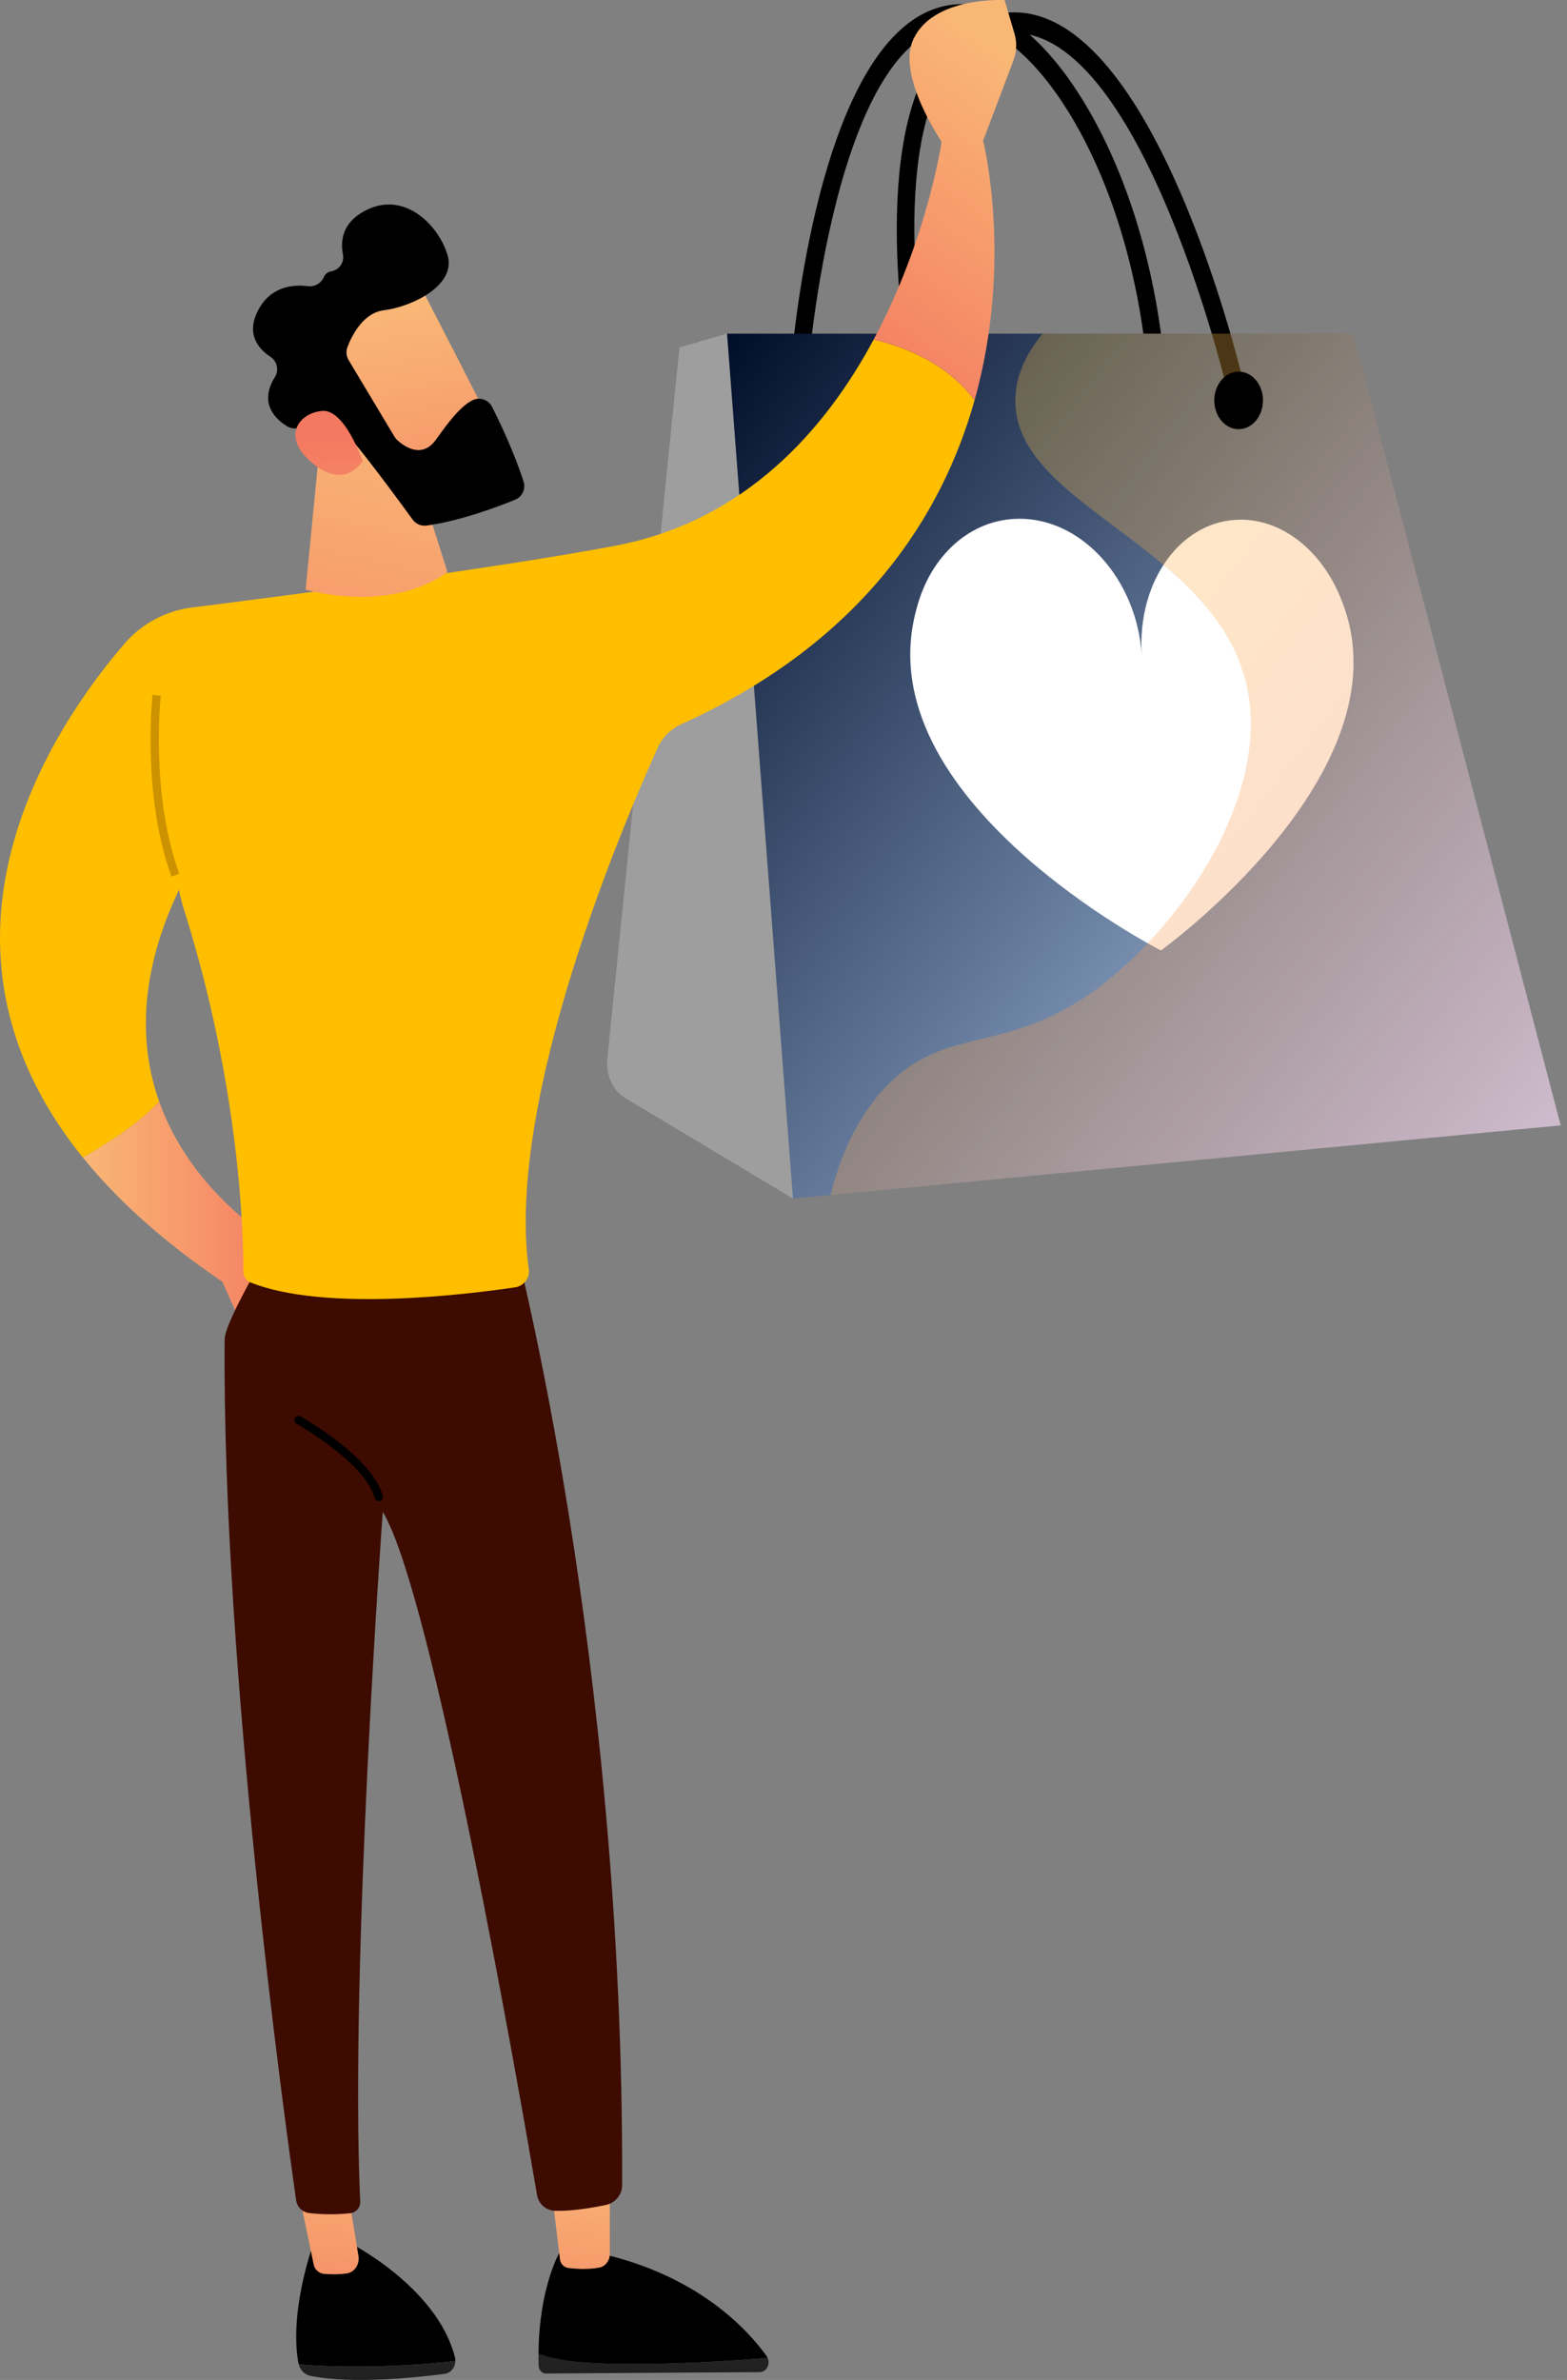 <svg width="245" height="372" viewBox="0 0 245 372" fill="none" xmlns="http://www.w3.org/2000/svg">
<rect x="0" y="0" width="245" height="372" fill="#808080" stroke="none"/>
<g clip-path="url(#clip0_579_3139)">
<path d="M180.833 60.112C180.138 60.112 179.545 59.488 179.48 58.654C178.289 43.852 174.206 29.791 167.989 19.055C162.484 9.545 155.927 3.87 150.45 3.87H150.432C130.48 3.916 126.306 58.082 126.266 58.638C126.203 59.526 125.546 60.183 124.792 60.106C124.038 60.028 123.489 59.25 123.552 58.364C123.723 56.009 127.996 0.699 150.426 0.647H150.45C156.921 0.647 164.138 6.692 170.237 17.234C176.71 28.412 180.95 43.014 182.192 58.34C182.261 59.226 181.713 60.013 180.964 60.098C180.92 60.107 180.876 60.112 180.833 60.112Z" fill="black"/>
<path d="M97.716 171.613L123.979 187.338L139.891 129.583L113.673 52.155L106.237 54.311L94.957 165.516C94.701 168.03 95.804 170.467 97.716 171.613Z" fill="#9E9E9E"/>
<path d="M139.891 129.583L113.673 52.155L109.286 53.426C108.787 61.766 108.811 70.129 109.36 78.467C111.125 104.824 116.954 112.172 114.127 130.556C111.776 145.847 106.64 147.924 107.09 158.21C107.578 169.416 114.186 178.799 122.043 186.178L123.979 187.338L139.891 129.583Z" fill="#9E9E9E"/>
<path d="M113.673 52.155H211.598L244.007 175.9L123.979 187.338L113.673 52.155Z" fill="url(#paint0_linear_579_3139)"/>
<path d="M144.018 67.505C146.12 67.505 147.825 65.49 147.825 63.003C147.825 60.517 146.12 58.502 144.018 58.502C141.915 58.502 140.211 60.517 140.211 63.003C140.211 65.49 141.915 67.505 144.018 67.505Z" fill="url(#paint1_linear_579_3139)"/>
<path d="M143.312 95.119C145.446 86.864 151.745 81.054 159.466 81.086C169.318 81.125 177.752 90.693 178.511 102.401C177.752 90.685 184.796 81.189 194.047 81.227C200.991 81.254 207.153 86.68 209.918 94.257C220.093 120.758 181.509 148.563 181.509 148.563C181.509 148.563 135.009 124.88 143.312 95.119Z" fill="white"/>
<path d="M144.008 62.761C143.391 62.761 142.832 62.258 142.683 61.516C142.405 60.114 135.971 26.963 145.044 10.679C147.642 6.014 151.277 3.167 155.84 2.216C179.291 -2.671 193.732 56.901 194.327 59.438C194.525 60.296 194.109 61.186 193.385 61.424C192.66 61.663 191.909 61.164 191.704 60.308C191.563 59.712 177.351 0.992 156.308 5.387C152.455 6.181 149.513 8.501 147.311 12.45C138.88 27.576 145.264 60.445 145.327 60.775C145.5 61.641 145.046 62.508 144.314 62.711C144.214 62.741 144.112 62.758 144.008 62.761Z" fill="black"/>
<g style="mix-blend-mode:multiply" opacity="0.3">
<path d="M211.598 52.155H163.017C160.623 55.036 158.923 58.358 158.76 62.084C157.996 79.591 192.028 85.344 195.309 109.346C197.676 126.654 183.108 146.627 170.114 155.526C156.425 164.903 147.141 160.155 137.878 170.562C133.809 175.129 131.331 180.855 129.857 186.782L244.011 175.904L211.598 52.155Z" fill="url(#paint2_linear_579_3139)"/>
</g>
<path d="M193.66 67.088C195.763 67.088 197.467 65.073 197.467 62.586C197.467 60.1 195.763 58.084 193.66 58.084C191.558 58.084 189.853 60.1 189.853 62.586C189.853 65.073 191.558 67.088 193.66 67.088Z" fill="black"/>
<path d="M71.194 369.045C71.199 368.856 71.18 368.667 71.136 368.483C68.333 357.363 54.424 350.434 54.424 350.434L48.913 350.865C45.739 360.667 46.152 366.678 46.66 369.357C46.675 369.43 46.697 369.502 46.717 369.575C51.264 369.984 60.622 370.248 71.194 369.045Z" fill="black"/>
<path d="M46.717 369.577C46.818 370.004 47.034 370.396 47.343 370.708C47.652 371.019 48.041 371.24 48.467 371.344C54.934 372.707 65.213 371.611 69.529 371.047C70.482 370.921 71.178 370.04 71.194 369.045C60.622 370.248 51.264 369.984 46.717 369.577Z" fill="#212121"/>
<path d="M24.89 172.177C21.486 175.815 16.475 178.956 12.948 180.914C18.215 187.432 25.343 193.957 34.77 200.345L37.47 206.412L46.122 196.032C46.122 196.032 30.606 188.299 24.89 172.177Z" fill="url(#paint3_linear_579_3139)"/>
<path d="M46.697 342.649L49.03 353.897C49.096 354.284 49.284 354.64 49.566 354.912C49.849 355.184 50.211 355.359 50.599 355.41C51.803 355.533 53.017 355.513 54.216 355.353C55.42 355.176 56.259 353.951 56.045 352.636L54.422 342.649H46.697Z" fill="url(#paint4_linear_579_3139)"/>
<path d="M95.056 369.464C88.968 369.293 85.819 368.576 84.192 367.909C84.192 368.517 84.192 369.132 84.212 369.772C84.232 370.453 84.738 370.999 85.359 370.995L118.781 370.779C119.848 370.779 120.471 369.534 120.009 368.555C115.635 368.918 104.473 369.73 95.056 369.464Z" fill="#212121"/>
<path d="M120.017 368.554C119.981 368.466 119.937 368.382 119.884 368.302C116.932 364.174 109.415 355.952 94.56 352.388L87.434 352.164C87.434 352.164 84.26 357.684 84.2 367.909C85.827 368.576 88.975 369.299 95.064 369.464C104.473 369.73 115.635 368.918 120.017 368.554Z" fill="black"/>
<path d="M86.113 341.351C86.19 341.883 87.168 349.965 87.545 353.099C87.575 353.445 87.72 353.772 87.957 354.026C88.195 354.281 88.511 354.448 88.854 354.501C90.067 354.646 92.029 354.777 93.749 354.425C94.675 354.227 95.348 353.343 95.348 352.306V339.621L86.113 341.351Z" fill="url(#paint5_linear_579_3139)"/>
<path d="M80.395 193.871C80.395 193.871 97.584 259.258 97.272 341.539C97.271 342.268 97.019 342.974 96.56 343.539C96.1 344.104 95.461 344.494 94.749 344.643C92.586 345.098 89.41 345.636 86.779 345.565C86.098 345.542 85.445 345.284 84.933 344.835C84.42 344.385 84.078 343.771 83.966 343.098C81.556 328.951 67.724 249.251 59.844 236.312C59.844 236.312 54.66 307.296 56.317 344.123C56.338 344.564 56.191 344.996 55.905 345.333C55.62 345.67 55.218 345.886 54.779 345.938C52.653 346.167 50.507 346.161 48.382 345.92C47.863 345.868 47.377 345.645 47.001 345.285C46.624 344.925 46.378 344.45 46.303 343.934C44.586 331.96 34.705 260.689 35.125 209.351C35.149 206.455 42.775 193.861 42.775 193.861L80.395 193.871Z" fill="#3D0B00"/>
<path d="M136.6 53.068C129.061 67.126 116.531 81.465 96.155 85.314C77.342 88.864 43.561 93.257 29.983 94.961C25.901 95.476 22.155 97.489 19.469 100.608C8.795 112.97 -14.62 146.814 12.942 180.916C16.469 178.956 21.472 175.815 24.885 172.179C21.835 163.574 21.585 152.579 27.977 139.095C28.195 140.164 28.467 141.222 28.793 142.263C37.601 170.195 38.071 193.439 38.051 198.796C38.05 199.151 38.154 199.499 38.352 199.793C38.55 200.088 38.831 200.316 39.16 200.449C50.758 205.107 73.073 202.327 80.574 201.211C81.228 201.107 81.816 200.749 82.209 200.215C82.601 199.68 82.767 199.012 82.671 198.355C78.987 171.69 97.863 127.832 102.847 116.846C103.574 115.239 104.86 113.951 106.465 113.222C134.964 100.315 147.353 80.457 152.374 62.559C148.025 56.72 141.296 54.17 136.6 53.068Z" fill="#FFBE00"/>
<path d="M152.374 62.558C158.462 40.869 153.727 22.076 153.727 22.076H147.232C147.232 22.076 145.01 37.392 136.596 53.068C141.296 54.17 148.025 56.72 152.374 62.558Z" fill="url(#paint6_linear_579_3139)"/>
<path d="M149.521 25.533C149.521 25.533 139.635 12.719 142.847 6.043C146.059 -0.634 157.07 0.016 157.07 0.016L158.613 5.248C159.02 6.625 158.965 8.096 158.456 9.438L152.374 25.523L149.521 25.533Z" fill="url(#paint7_linear_579_3139)"/>
<path d="M50.022 69.312L47.784 92.161C47.784 92.161 60.626 96.031 69.966 89.436L63.399 68.671L50.022 69.312Z" fill="url(#paint8_linear_579_3139)"/>
<path d="M64.919 43.264C65.229 43.556 77.963 68.587 77.963 68.587L63.528 75.561L47.939 53.638C47.939 53.638 59.743 38.395 64.919 43.264Z" fill="url(#paint9_linear_579_3139)"/>
<path d="M54.325 54.244C54.198 54.572 54.147 54.926 54.177 55.277C54.207 55.628 54.317 55.967 54.498 56.269L61.695 68.285C61.804 68.468 61.937 68.633 62.092 68.778C62.949 69.572 65.881 71.898 68.149 68.736C70.079 66.041 71.892 63.593 73.835 62.58C74.105 62.442 74.401 62.359 74.704 62.335C75.007 62.312 75.312 62.349 75.601 62.444C75.889 62.539 76.157 62.69 76.387 62.889C76.617 63.088 76.805 63.331 76.941 63.603C78.132 65.956 80.423 70.752 81.867 75.301C82.039 75.852 81.997 76.447 81.75 76.968C81.503 77.489 81.069 77.898 80.534 78.113C77.612 79.305 71.835 81.443 66.709 82.15C66.295 82.209 65.874 82.153 65.489 81.99C65.105 81.827 64.772 81.563 64.526 81.225C62.322 78.197 56.111 69.745 53.99 67.63C52.02 65.664 48.383 66.407 46.743 66.877C46.436 66.966 46.114 66.991 45.798 66.949C45.481 66.907 45.177 66.801 44.904 66.635C43.241 65.642 40.341 63.136 42.995 58.91C43.308 58.398 43.408 57.784 43.276 57.199C43.143 56.613 42.788 56.102 42.285 55.775C40.43 54.552 38.415 52.258 40.335 48.543C42.277 44.77 45.747 44.442 48.11 44.732C48.622 44.802 49.143 44.705 49.595 44.455C50.048 44.204 50.407 43.814 50.619 43.342C50.718 43.095 50.88 42.878 51.089 42.713C51.298 42.549 51.547 42.442 51.81 42.404C52.102 42.353 52.381 42.245 52.631 42.084C52.881 41.924 53.096 41.715 53.265 41.471C53.433 41.226 53.551 40.95 53.612 40.66C53.673 40.369 53.675 40.069 53.619 39.777C53.202 37.648 53.516 34.884 56.912 33.026C63.139 29.598 68.593 35.182 69.98 39.896C71.367 44.611 64.405 47.943 60.025 48.499C56.799 48.892 55.033 52.399 54.325 54.244Z" fill="black"/>
<path d="M56.692 72.041C56.692 72.041 53.914 63.931 50.379 64.229C46.844 64.527 44.045 68.061 48.437 72.035C53.901 76.978 56.692 72.041 56.692 72.041Z" fill="url(#paint10_linear_579_3139)"/>
<path d="M26.811 137.004C22.141 124.206 23.835 108.75 23.855 108.597L25.142 108.744C25.125 108.897 23.466 124.055 28.031 136.561L26.811 137.004Z" fill="#CC9200"/>
<path d="M59.214 234.646C59.07 234.646 58.931 234.598 58.817 234.51C58.704 234.422 58.623 234.299 58.587 234.159C57.16 228.657 46.485 222.61 46.38 222.548C46.303 222.508 46.235 222.453 46.179 222.386C46.124 222.319 46.083 222.241 46.058 222.158C46.033 222.075 46.025 221.987 46.035 221.901C46.044 221.814 46.071 221.731 46.114 221.655C46.157 221.579 46.214 221.512 46.282 221.459C46.351 221.406 46.43 221.367 46.514 221.345C46.598 221.323 46.686 221.317 46.772 221.33C46.858 221.342 46.94 221.372 47.015 221.417C47.473 221.675 58.277 227.797 59.84 233.834C59.863 233.916 59.868 234.003 59.857 234.088C59.846 234.173 59.818 234.254 59.775 234.328C59.731 234.402 59.674 234.467 59.605 234.518C59.537 234.57 59.459 234.607 59.376 234.628C59.323 234.641 59.268 234.647 59.214 234.646Z" fill="black"/>
</g>
<defs>
<linearGradient id="paint0_linear_579_3139" x1="101.184" y1="68.379" x2="242.84" y2="177.417" gradientUnits="userSpaceOnUse">
<stop stop-color="#000D2A"/>
<stop offset="1" stop-color="#BFDCFF"/>
</linearGradient>
<linearGradient id="paint1_linear_579_3139" x1="138.761" y1="61.049" x2="140.332" y2="61.632" gradientUnits="userSpaceOnUse">
<stop stop-color="#444B8C"/>
<stop offset="1" stop-color="#26264F"/>
</linearGradient>
<linearGradient id="paint2_linear_579_3139" x1="138.296" y1="94.456" x2="240.196" y2="172.893" gradientUnits="userSpaceOnUse">
<stop stop-color="#FFC444"/>
<stop offset="1" stop-color="#F36F56"/>
</linearGradient>
<linearGradient id="paint3_linear_579_3139" x1="12.948" y1="189.294" x2="46.13" y2="189.294" gradientUnits="userSpaceOnUse">
<stop stop-color="#F9B776"/>
<stop offset="1" stop-color="#F47960"/>
</linearGradient>
<linearGradient id="paint4_linear_579_3139" x1="53.232" y1="331.823" x2="48.47" y2="373.341" gradientUnits="userSpaceOnUse">
<stop stop-color="#F9B776"/>
<stop offset="1" stop-color="#F47960"/>
</linearGradient>
<linearGradient id="paint5_linear_579_3139" x1="91.947" y1="336.263" x2="87.185" y2="377.781" gradientUnits="userSpaceOnUse">
<stop stop-color="#F9B776"/>
<stop offset="1" stop-color="#F47960"/>
</linearGradient>
<linearGradient id="paint6_linear_579_3139" x1="168.086" y1="16.498" x2="134.956" y2="63.197" gradientUnits="userSpaceOnUse">
<stop stop-color="#F9B776"/>
<stop offset="1" stop-color="#F47960"/>
</linearGradient>
<linearGradient id="paint7_linear_579_3139" x1="154.078" y1="6.559" x2="120.946" y2="53.258" gradientUnits="userSpaceOnUse">
<stop stop-color="#F9B776"/>
<stop offset="1" stop-color="#F47960"/>
</linearGradient>
<linearGradient id="paint8_linear_579_3139" x1="63.731" y1="63.2" x2="45.551" y2="141.689" gradientUnits="userSpaceOnUse">
<stop stop-color="#F9B776"/>
<stop offset="1" stop-color="#F47960"/>
</linearGradient>
<linearGradient id="paint9_linear_579_3139" x1="60.771" y1="48.01" x2="69.733" y2="100.694" gradientUnits="userSpaceOnUse">
<stop stop-color="#F9B776"/>
<stop offset="1" stop-color="#F47960"/>
</linearGradient>
<linearGradient id="paint10_linear_579_3139" x1="53.01" y1="105.519" x2="51.416" y2="68.519" gradientUnits="userSpaceOnUse">
<stop stop-color="#F9B776"/>
<stop offset="1" stop-color="#F47960"/>
</linearGradient>
<clipPath id="clip0_579_3139">
<rect width="244" height="372" fill="white" transform="translate(0.007)"/>
</clipPath>
</defs>
</svg>
